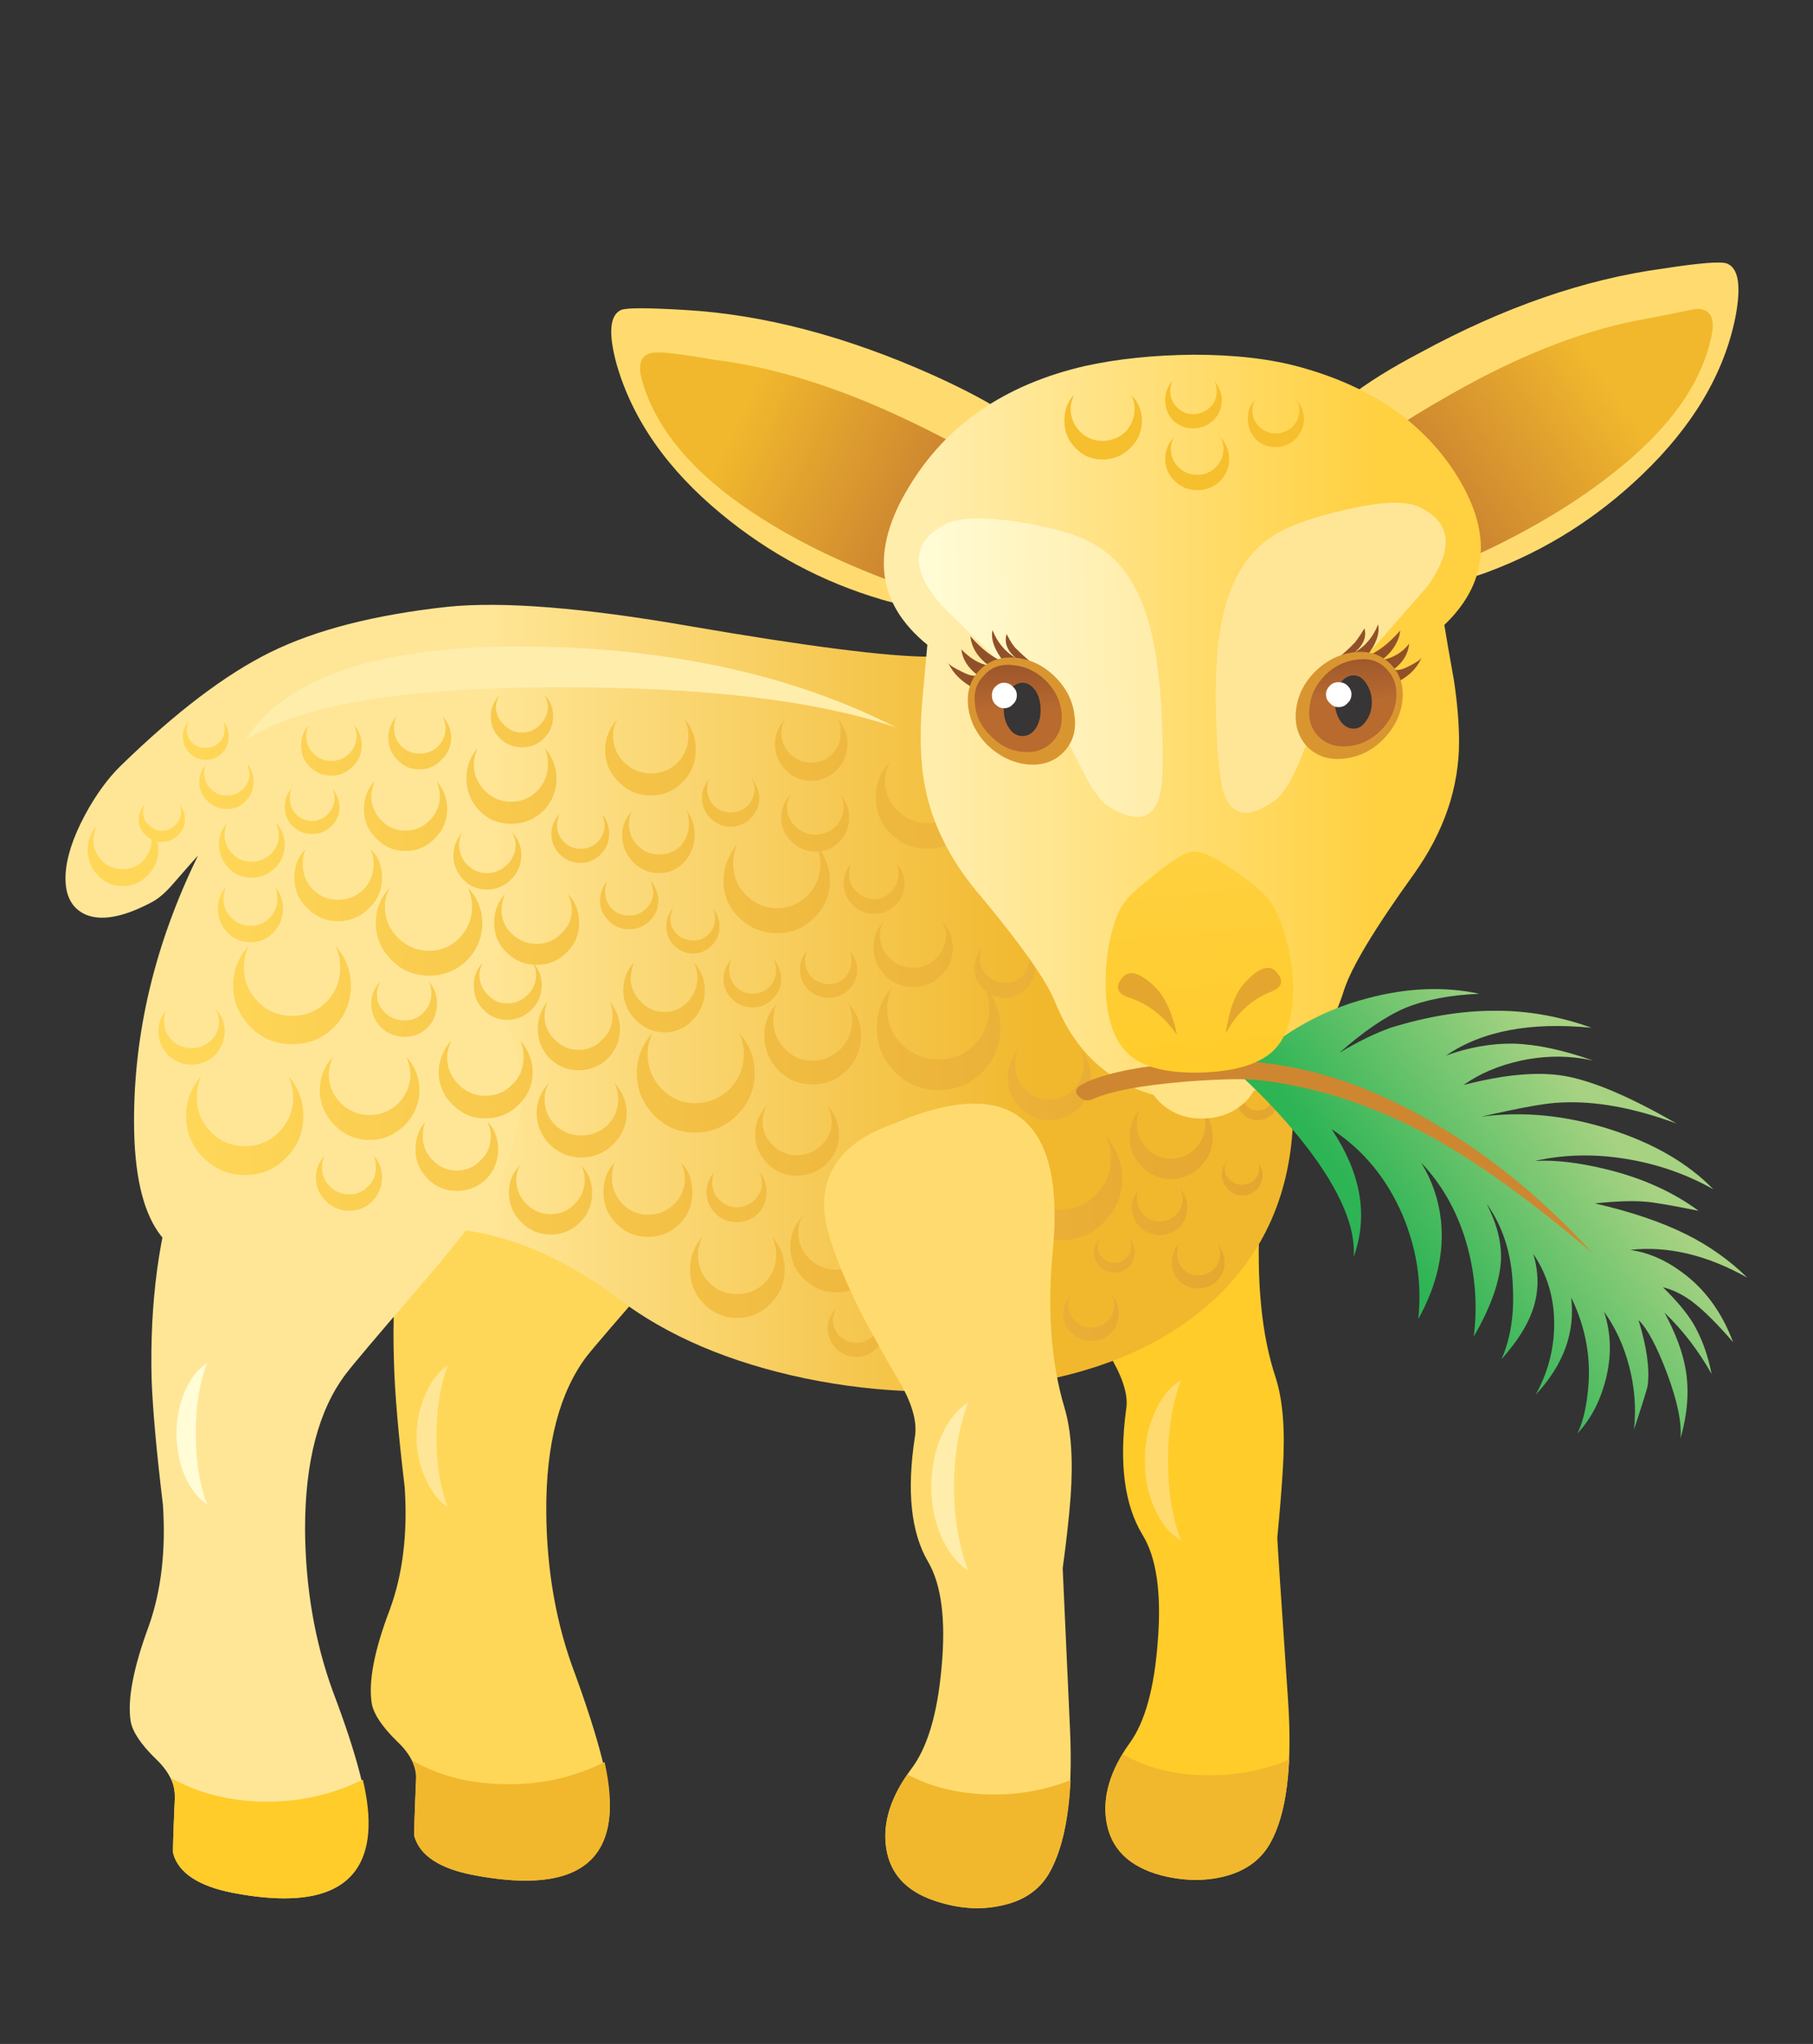 <svg xmlns="http://www.w3.org/2000/svg" xmlns:xlink="http://www.w3.org/1999/xlink" preserveAspectRatio="none" width="284" height="320"><rect width="100%" height="100%" fill="#333333" stroke="none"/><defs><linearGradient id="a" gradientUnits="userSpaceOnUse" x1="328.475" y1="577.85" x2="279.325" y2="577.85" spreadMethod="pad"><stop offset="0%" stop-color="#F1B82D"/><stop offset="100%" stop-color="#FFE697"/></linearGradient><linearGradient id="b" gradientUnits="userSpaceOnUse" x1="358.475" y1="560.85" x2="237.725" y2="560.85" spreadMethod="pad"><stop offset="0%" stop-color="#E5A62F"/><stop offset="100%" stop-color="#FFD758"/></linearGradient><linearGradient id="c" gradientUnits="userSpaceOnUse" x1="347.45" y1="581.4" x2="254.25" y2="581.4" spreadMethod="pad"><stop offset="0%" stop-color="#E5A62F"/><stop offset="100%" stop-color="#FFD758"/></linearGradient><linearGradient id="d" gradientUnits="userSpaceOnUse" x1="347.45" y1="594.65" x2="254.25" y2="594.65" spreadMethod="pad"><stop offset="0%" stop-color="#E5A62F"/><stop offset="100%" stop-color="#FFD758"/></linearGradient><linearGradient id="e" gradientUnits="userSpaceOnUse" x1="347.45" y1="600.45" x2="254.25" y2="600.45" spreadMethod="pad"><stop offset="0%" stop-color="#E5A62F"/><stop offset="100%" stop-color="#FFD758"/></linearGradient><linearGradient id="f" gradientUnits="userSpaceOnUse" x1="347.45" y1="607.4" x2="254.25" y2="607.4" spreadMethod="pad"><stop offset="0%" stop-color="#E5A62F"/><stop offset="100%" stop-color="#FFD758"/></linearGradient><linearGradient id="g" gradientUnits="userSpaceOnUse" x1="348.475" y1="589.1" x2="254.125" y2="589.1" spreadMethod="pad"><stop offset="0%" stop-color="#E5A62F"/><stop offset="100%" stop-color="#FFD758"/></linearGradient><linearGradient id="h" gradientUnits="userSpaceOnUse" x1="347.45" y1="577.6" x2="254.25" y2="577.6" spreadMethod="pad"><stop offset="0%" stop-color="#E5A62F"/><stop offset="100%" stop-color="#FFD758"/></linearGradient><linearGradient id="i" gradientUnits="userSpaceOnUse" x1="347.45" y1="586.7" x2="254.25" y2="586.7" spreadMethod="pad"><stop offset="0%" stop-color="#E5A62F"/><stop offset="100%" stop-color="#FFD758"/></linearGradient><linearGradient id="j" gradientUnits="userSpaceOnUse" x1="347.45" y1="578.85" x2="254.25" y2="578.85" spreadMethod="pad"><stop offset="0%" stop-color="#E5A62F"/><stop offset="100%" stop-color="#FFD758"/></linearGradient><linearGradient id="k" gradientUnits="userSpaceOnUse" x1="347.45" y1="570.5" x2="254.25" y2="570.5" spreadMethod="pad"><stop offset="0%" stop-color="#E5A62F"/><stop offset="100%" stop-color="#FFD758"/></linearGradient><linearGradient id="l" gradientUnits="userSpaceOnUse" x1="348.488" y1="581.3" x2="253.412" y2="581.3" spreadMethod="pad"><stop offset="0%" stop-color="#E5A62F"/><stop offset="100%" stop-color="#FFD758"/></linearGradient><linearGradient id="m" gradientUnits="userSpaceOnUse" x1="347.45" y1="594.2" x2="254.25" y2="594.2" spreadMethod="pad"><stop offset="0%" stop-color="#E5A62F"/><stop offset="100%" stop-color="#FFD758"/></linearGradient><linearGradient id="n" gradientUnits="userSpaceOnUse" x1="347.45" y1="591.8" x2="254.25" y2="591.8" spreadMethod="pad"><stop offset="0%" stop-color="#E5A62F"/><stop offset="100%" stop-color="#FFD758"/></linearGradient><linearGradient id="o" gradientUnits="userSpaceOnUse" x1="347.45" y1="585.05" x2="254.25" y2="585.05" spreadMethod="pad"><stop offset="0%" stop-color="#E5A62F"/><stop offset="100%" stop-color="#FFD758"/></linearGradient><linearGradient id="p" gradientUnits="userSpaceOnUse" x1="347.45" y1="572" x2="254.25" y2="572" spreadMethod="pad"><stop offset="0%" stop-color="#E5A62F"/><stop offset="100%" stop-color="#FFD758"/></linearGradient><linearGradient id="q" gradientUnits="userSpaceOnUse" x1="347.45" y1="567.9" x2="254.25" y2="567.9" spreadMethod="pad"><stop offset="0%" stop-color="#E5A62F"/><stop offset="100%" stop-color="#FFD758"/></linearGradient><linearGradient id="r" gradientUnits="userSpaceOnUse" x1="347.45" y1="564.8" x2="254.25" y2="564.8" spreadMethod="pad"><stop offset="0%" stop-color="#E5A62F"/><stop offset="100%" stop-color="#FFD758"/></linearGradient><linearGradient id="s" gradientUnits="userSpaceOnUse" x1="347.45" y1="561.35" x2="254.25" y2="561.35" spreadMethod="pad"><stop offset="0%" stop-color="#E5A62F"/><stop offset="100%" stop-color="#FFD758"/></linearGradient><linearGradient id="t" gradientUnits="userSpaceOnUse" x1="348.488" y1="559.2" x2="254.613" y2="559.2" spreadMethod="pad"><stop offset="0%" stop-color="#E5A62F"/><stop offset="100%" stop-color="#FFD758"/></linearGradient><linearGradient id="u" gradientUnits="userSpaceOnUse" x1="347.488" y1="565.35" x2="254.213" y2="565.35" spreadMethod="pad"><stop offset="0%" stop-color="#E5A62F"/><stop offset="100%" stop-color="#FFD758"/></linearGradient><linearGradient id="v" gradientUnits="userSpaceOnUse" x1="348.462" y1="562.4" x2="254.337" y2="562.4" spreadMethod="pad"><stop offset="0%" stop-color="#E5A62F"/><stop offset="100%" stop-color="#FFD758"/></linearGradient><linearGradient id="w" gradientUnits="userSpaceOnUse" x1="348.5" y1="555.15" x2="253.6" y2="555.15" spreadMethod="pad"><stop offset="0%" stop-color="#E5A62F"/><stop offset="100%" stop-color="#FFD758"/></linearGradient><linearGradient id="x" gradientUnits="userSpaceOnUse" x1="347.45" y1="556.05" x2="254.25" y2="556.05" spreadMethod="pad"><stop offset="0%" stop-color="#E5A62F"/><stop offset="100%" stop-color="#FFD758"/></linearGradient><linearGradient id="y" gradientUnits="userSpaceOnUse" x1="347.45" y1="561.8" x2="254.25" y2="561.8" spreadMethod="pad"><stop offset="0%" stop-color="#E5A62F"/><stop offset="100%" stop-color="#FFD758"/></linearGradient><linearGradient id="z" gradientUnits="userSpaceOnUse" x1="347.45" y1="565.75" x2="254.25" y2="565.75" spreadMethod="pad"><stop offset="0%" stop-color="#E5A62F"/><stop offset="100%" stop-color="#FFD758"/></linearGradient><linearGradient id="A" gradientUnits="userSpaceOnUse" x1="347.45" y1="577.3" x2="254.25" y2="577.3" spreadMethod="pad"><stop offset="0%" stop-color="#E5A62F"/><stop offset="100%" stop-color="#FFD758"/></linearGradient><linearGradient id="B" gradientUnits="userSpaceOnUse" x1="347.45" y1="571.85" x2="254.25" y2="571.85" spreadMethod="pad"><stop offset="0%" stop-color="#E5A62F"/><stop offset="100%" stop-color="#FFD758"/></linearGradient><linearGradient id="C" gradientUnits="userSpaceOnUse" x1="347.45" y1="581.2" x2="254.25" y2="581.2" spreadMethod="pad"><stop offset="0%" stop-color="#E5A62F"/><stop offset="100%" stop-color="#FFD758"/></linearGradient><linearGradient id="D" gradientUnits="userSpaceOnUse" x1="347.45" y1="595.65" x2="254.25" y2="595.65" spreadMethod="pad"><stop offset="0%" stop-color="#E5A62F"/><stop offset="100%" stop-color="#FFD758"/></linearGradient><linearGradient id="E" gradientUnits="userSpaceOnUse" x1="347.45" y1="588.65" x2="254.25" y2="588.65" spreadMethod="pad"><stop offset="0%" stop-color="#E5A62F"/><stop offset="100%" stop-color="#FFD758"/></linearGradient><linearGradient id="F" gradientUnits="userSpaceOnUse" x1="347.45" y1="585.35" x2="254.25" y2="585.35" spreadMethod="pad"><stop offset="0%" stop-color="#E5A62F"/><stop offset="100%" stop-color="#FFD758"/></linearGradient><linearGradient id="G" gradientUnits="userSpaceOnUse" x1="347.45" y1="577.8" x2="254.25" y2="577.8" spreadMethod="pad"><stop offset="0%" stop-color="#E5A62F"/><stop offset="100%" stop-color="#FFD758"/></linearGradient><linearGradient id="H" gradientUnits="userSpaceOnUse" x1="347.45" y1="569.7" x2="254.25" y2="569.7" spreadMethod="pad"><stop offset="0%" stop-color="#E5A62F"/><stop offset="100%" stop-color="#FFD758"/></linearGradient><linearGradient id="I" gradientUnits="userSpaceOnUse" x1="347.45" y1="563.8" x2="254.25" y2="563.8" spreadMethod="pad"><stop offset="0%" stop-color="#E5A62F"/><stop offset="100%" stop-color="#FFD758"/></linearGradient><linearGradient id="J" gradientUnits="userSpaceOnUse" x1="347.45" y1="559.15" x2="254.25" y2="559.15" spreadMethod="pad"><stop offset="0%" stop-color="#E5A62F"/><stop offset="100%" stop-color="#FFD758"/></linearGradient><linearGradient id="K" gradientUnits="userSpaceOnUse" x1="347.45" y1="564.1" x2="254.25" y2="564.1" spreadMethod="pad"><stop offset="0%" stop-color="#E5A62F"/><stop offset="100%" stop-color="#FFD758"/></linearGradient><linearGradient id="L" gradientUnits="userSpaceOnUse" x1="347.45" y1="571.95" x2="254.25" y2="571.95" spreadMethod="pad"><stop offset="0%" stop-color="#E5A62F"/><stop offset="100%" stop-color="#FFD758"/></linearGradient><linearGradient id="M" gradientUnits="userSpaceOnUse" x1="347.45" y1="602.55" x2="254.25" y2="602.55" spreadMethod="pad"><stop offset="0%" stop-color="#E5A62F"/><stop offset="100%" stop-color="#FFD758"/></linearGradient><linearGradient id="N" gradientUnits="userSpaceOnUse" x1="347.45" y1="595.4" x2="254.25" y2="595.4" spreadMethod="pad"><stop offset="0%" stop-color="#E5A62F"/><stop offset="100%" stop-color="#FFD758"/></linearGradient><linearGradient id="O" gradientUnits="userSpaceOnUse" x1="347.45" y1="590.45" x2="254.25" y2="590.45" spreadMethod="pad"><stop offset="0%" stop-color="#E5A62F"/><stop offset="100%" stop-color="#FFD758"/></linearGradient><linearGradient id="P" gradientUnits="userSpaceOnUse" x1="347.45" y1="576.6" x2="254.25" y2="576.6" spreadMethod="pad"><stop offset="0%" stop-color="#E5A62F"/><stop offset="100%" stop-color="#FFD758"/></linearGradient><linearGradient id="Q" gradientUnits="userSpaceOnUse" x1="347.45" y1="568.25" x2="254.25" y2="568.25" spreadMethod="pad"><stop offset="0%" stop-color="#E5A62F"/><stop offset="100%" stop-color="#FFD758"/></linearGradient><linearGradient id="R" gradientUnits="userSpaceOnUse" x1="347.45" y1="560.6" x2="254.25" y2="560.6" spreadMethod="pad"><stop offset="0%" stop-color="#E5A62F"/><stop offset="100%" stop-color="#FFD758"/></linearGradient><linearGradient id="S" gradientUnits="userSpaceOnUse" x1="347.45" y1="556.6" x2="254.25" y2="556.6" spreadMethod="pad"><stop offset="0%" stop-color="#E5A62F"/><stop offset="100%" stop-color="#FFD758"/></linearGradient><linearGradient id="T" gradientUnits="userSpaceOnUse" x1="347.45" y1="555.35" x2="254.25" y2="555.35" spreadMethod="pad"><stop offset="0%" stop-color="#E5A62F"/><stop offset="100%" stop-color="#FFD758"/></linearGradient><linearGradient id="U" gradientUnits="userSpaceOnUse" x1="347.45" y1="553.45" x2="254.25" y2="553.45" spreadMethod="pad"><stop offset="0%" stop-color="#E5A62F"/><stop offset="100%" stop-color="#FFD758"/></linearGradient><linearGradient id="V" gradientUnits="userSpaceOnUse" x1="347.45" y1="581.9" x2="254.25" y2="581.9" spreadMethod="pad"><stop offset="0%" stop-color="#E5A62F"/><stop offset="100%" stop-color="#FFD758"/></linearGradient><linearGradient id="W" gradientUnits="userSpaceOnUse" x1="347.463" y1="575.75" x2="254.238" y2="575.75" spreadMethod="pad"><stop offset="0%" stop-color="#E5A62F"/><stop offset="100%" stop-color="#FFD758"/></linearGradient><linearGradient id="X" gradientUnits="userSpaceOnUse" x1="347.45" y1="574" x2="254.25" y2="574" spreadMethod="pad"><stop offset="0%" stop-color="#E5A62F"/><stop offset="100%" stop-color="#FFD758"/></linearGradient><linearGradient id="Y" gradientUnits="userSpaceOnUse" x1="347.45" y1="585.55" x2="254.25" y2="585.55" spreadMethod="pad"><stop offset="0%" stop-color="#E5A62F"/><stop offset="100%" stop-color="#FFD758"/></linearGradient><linearGradient id="Z" gradientUnits="userSpaceOnUse" x1="347.45" y1="575.6" x2="254.25" y2="575.6" spreadMethod="pad"><stop offset="0%" stop-color="#E5A62F"/><stop offset="100%" stop-color="#FFD758"/></linearGradient><linearGradient id="aa" gradientUnits="userSpaceOnUse" x1="347.45" y1="568.2" x2="254.25" y2="568.2" spreadMethod="pad"><stop offset="0%" stop-color="#E5A62F"/><stop offset="100%" stop-color="#FFD758"/></linearGradient><linearGradient id="ab" gradientUnits="userSpaceOnUse" x1="347.45" y1="562.45" x2="254.25" y2="562.45" spreadMethod="pad"><stop offset="0%" stop-color="#E5A62F"/><stop offset="100%" stop-color="#FFD758"/></linearGradient><linearGradient id="ac" gradientUnits="userSpaceOnUse" x1="347.45" y1="556" x2="254.25" y2="556" spreadMethod="pad"><stop offset="0%" stop-color="#E5A62F"/><stop offset="100%" stop-color="#FFD758"/></linearGradient><linearGradient id="ad" gradientUnits="userSpaceOnUse" x1="347.45" y1="590.75" x2="254.25" y2="590.75" spreadMethod="pad"><stop offset="0%" stop-color="#E5A62F"/><stop offset="100%" stop-color="#FFD758"/></linearGradient><linearGradient id="ae" gradientUnits="userSpaceOnUse" x1="347.45" y1="596.75" x2="254.25" y2="596.75" spreadMethod="pad"><stop offset="0%" stop-color="#E5A62F"/><stop offset="100%" stop-color="#FFD758"/></linearGradient><linearGradient id="af" gradientUnits="userSpaceOnUse" x1="347.45" y1="600.6" x2="254.25" y2="600.6" spreadMethod="pad"><stop offset="0%" stop-color="#E5A62F"/><stop offset="100%" stop-color="#FFD758"/></linearGradient><linearGradient id="ag" gradientUnits="userSpaceOnUse" x1="347.45" y1="606.1" x2="254.25" y2="606.1" spreadMethod="pad"><stop offset="0%" stop-color="#E5A62F"/><stop offset="100%" stop-color="#FFD758"/></linearGradient><linearGradient id="ah" gradientUnits="userSpaceOnUse" x1="348.475" y1="593.75" x2="254.525" y2="593.75" spreadMethod="pad"><stop offset="0%" stop-color="#E5A62F"/><stop offset="100%" stop-color="#FFD758"/></linearGradient><linearGradient id="ai" gradientUnits="userSpaceOnUse" x1="347.45" y1="601.55" x2="254.25" y2="601.55" spreadMethod="pad"><stop offset="0%" stop-color="#E5A62F"/><stop offset="100%" stop-color="#FFD758"/></linearGradient><linearGradient id="aj" gradientUnits="userSpaceOnUse" x1="348.488" y1="587.15" x2="253.713" y2="587.15" spreadMethod="pad"><stop offset="0%" stop-color="#E5A62F"/><stop offset="100%" stop-color="#FFD758"/></linearGradient><linearGradient id="ak" gradientUnits="userSpaceOnUse" x1="301.65" y1="527.337" x2="317.35" y2="534.663" spreadMethod="pad"><stop offset="0%" stop-color="#F1B82D"/><stop offset="100%" stop-color="#CE8730"/></linearGradient><linearGradient id="al" gradientUnits="userSpaceOnUse" x1="378.6" y1="523.313" x2="364.8" y2="532.987" spreadMethod="pad"><stop offset="0%" stop-color="#F1B82D"/><stop offset="100%" stop-color="#CE8730"/></linearGradient><linearGradient id="am" gradientUnits="userSpaceOnUse" x1="319.475" y1="554" x2="358.425" y2="554" spreadMethod="pad"><stop offset="0%" stop-color="#FFEDAC"/><stop offset="100%" stop-color="#FFD040"/></linearGradient><linearGradient id="an" gradientUnits="userSpaceOnUse" x1="379.313" y1="590.537" x2="362.087" y2="603.063" spreadMethod="pad"><stop offset="0%" stop-color="#A6D282"/><stop offset="100%" stop-color="#2DB455"/></linearGradient><linearGradient id="ao" gradientUnits="userSpaceOnUse" x1="341.6" y1="564.688" x2="343.3" y2="584.112" spreadMethod="pad"><stop offset="0%" stop-color="#FFD040"/><stop offset="100%" stop-color="#FFCC2A"/></linearGradient><linearGradient id="ap" gradientUnits="userSpaceOnUse" x1="337.587" y1="548.575" x2="318.212" y2="548.925" spreadMethod="pad"><stop offset="0%" stop-color="#FFEDAC"/><stop offset="100%" stop-color="#FFFCD6"/></linearGradient><linearGradient id="aq" gradientUnits="userSpaceOnUse" x1="326.638" y1="552.512" x2="326.563" y2="548.288" spreadMethod="pad"><stop offset="0%" stop-color="#B86A2F"/><stop offset="100%" stop-color="#9B552B"/></linearGradient><linearGradient id="ar" gradientUnits="userSpaceOnUse" x1="356.188" y1="551.512" x2="356.112" y2="547.288" spreadMethod="pad"><stop offset="0%" stop-color="#B86A2F"/><stop offset="100%" stop-color="#9B552B"/></linearGradient><path fill="#FFF" fill-opacity="0" d="M284 0H0v320h284V0z" id="as"/><path fill="#FFD758" d="M304.05 583.95q-.25-5.1-3.5-8.3-3.3-3.25-8-2.8-5.2.45-10.25 5.45-11.45 11.3-10.75 31.65.1 4.05.95 11.1.4 6.1-1.3 10.75-2.1 5.5-1.6 8.4.3 1.4 2.25 3.3 1.75 1.65 1.65 3.4-.2 4.65-.15 4.95.75 2.6 5.35 3.45 11.55 2.15 11.9-5.7.15-3.25-3.05-12.05-2.5-6.55-2.55-14.35-.05-8.95 3.6-13.75.75-.95 6-7 4.55-5.2 6.1-7.6 3.6-5.4 3.35-10.9z" id="at"/><path fill="#F1B82D" d="M281.35 647.25q-4.65-.05-8.2-2.1.45.8.35 1.75-.2 4.65-.15 4.95.75 2.6 5.35 3.45 14.3 2.7 11.45-10-4.1 2.05-8.8 1.95z" id="au"/><path fill="#FFCC2A" d="M346 586.9q-3.4-4.25-12.3-.2-6.3 2.35-5.9 7.6.2 3.15 3.6 9.4 1.4 2.65 3.6 6.15 1.5 2.65 1.2 4.35-.95 7.1 1.45 11.05 1.85 3 1.35 9.35-.45 6.25-2.5 9.05-2.55 3.55-2.05 6.85.55 3.65 4.85 4.8 2.95.75 5.55.1 2.8-.7 4.05-2.9 2.2-3.85 1.6-12.65-.95-13.9-.95-14.35.35-3.6.5-6.25.3-4.95-.65-7.9-1.85-5.55-1.4-14.15.5-7.25-2-10.3z" id="av"/><path fill="#F1B82D" d="M342.9 646.45q-4-.1-7-1.85-2.05 3.4-1.35 6.35.8 3.3 4.75 4.35 2.95.75 5.55.1 2.8-.7 4.05-2.9 1.45-2.5 1.7-7.4-3.7 1.5-7.7 1.35z" id="aw"/><path fill="url(#a)" d="M260.65 547.35q-5.9 2.9-13.2 10-1.75 1.7-3.2 4.4-1.6 3-1.7 5.3-.1 2.6 1.75 3.45 2.1.9 5.8-1.05.9-.45 1.9-1.6 2-2.3 2.25-2.55-5.7 11.65-5.65 23.6.05 13.15 8.4 12.15.65-.05 3.05.25 2.6.15 4.9-.85 5.05-2.2 9.5-2.3 8.45-.1 16.9 6.25 6.5 4.95 16.55 7.05 10 2.05 19.5.45 10.25-1.7 16.4-7.25 6.9-6.3 7.15-16.3.15-3.75-.55-9.6-.7-6.2-.7-7.5l.6-12.1q-.95 0-6.1-6.5-5.4-6.85-6.9-7.55-1.5-.55-8.85.95-8.2 1.7-9.6 1.7-5.5 0-21.2-2.7-14.1-2.45-21.4-1.7-9.6 1.05-15.6 4z" id="ax"/><path fill="#FFE697" d="M282.8 585.45q-.25-5.1-3.5-8.3-3.3-3.25-8.05-2.8-5.25.45-10.3 5.45-11.3 11.25-10.8 31.7.15 4.05 1 11.1.4 6.05-1.25 10.7-2.05 5.55-1.6 8.4.25 1.4 2.2 3.3 1.8 1.7 1.7 3.5-.2 4.6-.15 4.85.7 2.6 5.3 3.5 11.6 2.2 11.9-5.7.15-3.55-3.1-12.1-2.4-6.6-2.45-14.3 0-8.95 3.6-13.7.95-1.25 6-7.1 4.55-5.3 6.1-7.6 3.6-5.4 3.4-10.9z" id="ay"/><path fill="#FFCC2A" d="M268.8 646.85q-4.05 2-8.75 1.95-4.65-.1-8.2-2.1.35.7.35 1.8-.2 4.6-.15 4.85.7 2.6 5.3 3.5 8.1 1.55 10.75-1.9 2-2.65.7-8.1z" id="az"/><path fill="url(#b)" d="M322.05 557.05q.35.9.35 1.65 0 1.6-1.1 2.65-1.05 1.1-2.65 1.1-1.5 0-2.6-1.1-1.15-1.1-1.15-2.65 0-.9.45-1.65-1.25 1.25-1.25 3.1 0 1.9 1.3 3.2 1.35 1.35 3.25 1.35t3.2-1.35q1.35-1.3 1.35-3.2 0-1.8-1.15-3.1z" id="aA"/><path fill="url(#c)" d="M322.8 582q-1.3 1.3-3.15 1.3-1.85 0-3.2-1.3t-1.35-3.15q0-1.2.5-2-1.4 1.5-1.4 3.65 0 2.3 1.6 3.9t3.85 1.6q2.3 0 3.85-1.6 1.6-1.6 1.6-3.9 0-2.1-1.4-3.65.4.9.4 2 0 1.85-1.3 3.15z" id="aB"/><path fill="url(#d)" d="M334.4 590q.45 1 .45 2.05 0 1.85-1.3 3.15-1.3 1.35-3.15 1.35-1.9 0-3.25-1.35-1.3-1.3-1.3-3.15 0-1.1.5-2.05-1.45 1.6-1.45 3.75 0 2.3 1.6 3.9t3.9 1.6q2.25 0 3.85-1.6t1.6-3.9q0-1.95-1.45-3.75z" id="aC"/><path fill="url(#e)" d="M313 600.9q-1 .95-2.35.95-1.4 0-2.4-.95-1-1-1-2.4 0-.75.4-1.4-1.1 1.2-1.1 2.7 0 1.7 1.2 2.85 1.2 1.2 2.9 1.2 1.65 0 2.85-1.2 1.2-1.2 1.2-2.85 0-1.5-1.1-2.7.35.7.35 1.4 0 1.4-.95 2.4z" id="aD"/><path fill="url(#f)" d="M314.25 605.3q.2.35.2.9 0 .85-.6 1.5-.6.6-1.45.6t-1.5-.6q-.6-.65-.6-1.5.15-.65.2-.9-.65.95-.65 1.7 0 1.05.75 1.8t1.8.75q1 0 1.75-.75t.75-1.8q0-1-.65-1.7z" id="aE"/><path fill="url(#g)" d="M262.2 584.75q.45.9.45 1.9 0 1.75-1.25 3.05-1.25 1.25-3 1.25-1.8 0-3-1.25-1.25-1.25-1.25-3.05 0-1.1.4-1.9-1.35 1.5-1.35 3.55 0 2.15 1.5 3.65 1.55 1.55 3.7 1.55 2.15 0 3.65-1.55 1.5-1.5 1.5-3.65 0-2.05-1.35-3.55z" id="aF"/><path fill="url(#h)" d="M258.9 580.45q1.5 1.5 3.65 1.5 2.2 0 3.7-1.5t1.5-3.7q0-2-1.4-3.5.45.85.45 1.95 0 1.75-1.2 3-1.25 1.25-3.05 1.25-1.75 0-3-1.25t-1.25-3q0-1.1.45-1.95-1.4 1.5-1.4 3.5 0 2.15 1.55 3.7z" id="aG"/><path fill="url(#i)" d="M272.65 583.05q.35.9.35 1.55 0 1.45-1.05 2.55-1.1 1.05-2.55 1.05-1.45 0-2.55-1.05-1.05-1.1-1.05-2.55 0-.65.35-1.55-1.15 1.3-1.15 2.95 0 1.75 1.3 3.1 1.3 1.3 3.1 1.3 1.75 0 3.1-1.3 1.3-1.35 1.3-3.1 0-1.65-1.15-2.95z" id="aH"/><path fill="url(#j)" d="M274.6 576.4q.25.4.25 1.1 0 1-.7 1.65-.65.7-1.65.7-1.05 0-1.75-.7-.7-.65-.7-1.65 0-.5.3-1.1-.8.8-.8 1.95 0 1.25.85 2.1.85.85 2.1.85 1.2 0 2.05-.85.8-.85.8-2.1 0-1.2-.75-1.95z" id="aI"/><path fill="url(#k)" d="M261.05 568.05q.2.4.2 1.1 0 1-.7 1.65-.65.7-1.65.7-1 0-1.7-.7t-.7-1.65q0-.5.2-1.1-.7.9-.7 1.95 0 1.2.85 2.1.85.85 2.05.85 1.15 0 2-.85.85-.9.85-2.1 0-1.15-.7-1.95z" id="aJ"/><path fill="url(#l)" d="M255.8 578.85q.3.6.3 1.1 0 1-.7 1.65-.75.7-1.75.7t-1.7-.7q-.7-.7-.7-1.65 0-.75.3-1.1-.8.8-.8 1.95 0 1.2.85 2.1.85.85 2.05.85 1.25 0 2.1-.85.85-.9.85-2.1 0-1.15-.8-1.95z" id="aK"/><path fill="url(#m)" d="M269.75 591.75q.2.4.2 1.1 0 1-.7 1.65-.65.7-1.65.7-1 0-1.7-.7t-.7-1.65q0-.6.25-1.1-.8.9-.8 1.95 0 1.2.9 2.1.85.85 2.05.85 1.2 0 2.05-.85.85-.9.85-2.1 0-1.1-.75-1.95z" id="aL"/><path fill="url(#n)" d="M273.45 591.25q0 1.5 1.1 2.6 1.05 1.05 2.55 1.05 1.5 0 2.6-1.05 1.05-1.1 1.05-2.6 0-1.6-1-2.5.35.55.35 1.35 0 1.25-.9 2.1-.85.9-2.1.9t-2.1-.9q-.9-.85-.9-2.1 0-.85.25-1.35-.9 1-.9 2.5z" id="aM"/><path fill="url(#o)" d="M283 583.1q0 1.45-1 2.4-.95 1-2.4 1-1.35 0-2.35-1t-1-2.4q0-.6.35-1.5-1.1 1.35-1.1 2.8 0 1.7 1.25 2.9 1.2 1.2 2.85 1.2 1.75 0 2.95-1.2 1.25-1.2 1.25-2.9 0-1.45-1.1-2.8.3.6.3 1.5z" id="aN"/><path fill="url(#p)" d="M278.45 569.8q0 1.6-1.1 2.75t-2.7 1.15q-1.6 0-2.75-1.15t-1.15-2.75q0-.9.45-1.65-1.25 1.25-1.25 3.1 0 1.9 1.4 3.3 1.35 1.35 3.3 1.35 1.95 0 3.35-1.35 1.35-1.4 1.35-3.3 0-1.75-1.25-3.1.35.9.35 1.65z" id="aO"/><path fill="url(#q)" d="M269.45 564.7q.3.5.3 1.35 0 1.35-.9 2.25-.9.9-2.25.9-1.3 0-2.2-.9-.9-.9-.9-2.25 0-.85.3-1.35-1.05.95-1.05 2.55 0 1.6 1.15 2.7 1.15 1.15 2.7 1.15 1.6 0 2.75-1.15 1.15-1.1 1.15-2.7t-1.05-2.55z" id="aP"/><path fill="url(#r)" d="M256.1 564.3q0 1.25.85 2.1.8.85 2 .85 1.25 0 2.1-.85.85-.85.85-2.1 0-1.05-.8-1.95.3.8.3 1.1 0 1-.7 1.7-.75.7-1.75.7-.95 0-1.65-.7t-.7-1.7q0-.6.25-1.1-.75.85-.75 1.95z" id="aQ"/><path fill="url(#s)" d="M266.1 559.35q.2.4.2.85 0 .8-.6 1.45-.6.6-1.4.6-.8 0-1.4-.6-.55-.6-.55-1.45 0-.45.2-.85-.65.65-.65 1.65 0 1 .7 1.7.75.7 1.7.7 1 0 1.75-.7.7-.7.7-1.7 0-.8-.65-1.65z" id="aR"/><path fill="url(#t)" d="M258.6 557.2q.2.8.2.85 0 .8-.6 1.4-.6.55-1.4.55-.85 0-1.4-.55-.6-.6-.6-1.4 0-.6.2-.85-.65.75-.65 1.55 0 1.05.75 1.75.7.7 1.7.7t1.65-.7q.7-.7.7-1.75 0-.9-.55-1.55z" id="aS"/><path fill="url(#u)" d="M245.4 567.05q.9.95 2.2.95 1.3 0 2.2-.95.95-.95.95-2.25 0-1.1-.85-2.05.25.45.25 1.15 0 1.05-.75 1.85-.75.75-1.8.75-1.1 0-1.85-.75-.75-.8-.75-1.85 0-.25.25-1.15-.75.85-.75 2.05 0 1.3.9 2.25z" id="aT"/><path fill="url(#v)" d="M252.55 560.7q.2.35.2.75 0 .65-.5 1.15-.5.5-1.2.5-.65 0-1.15-.5-.5-.45-.5-1.15 0-.4.2-.75-.6.7-.6 1.4 0 .8.6 1.4.65.6 1.45.6.85 0 1.45-.6t.6-1.4q0-.75-.55-1.4z" id="aU"/><path fill="url(#w)" d="M254.9 555.8q-.7 0-1.15-.45-.5-.5-.5-1.2 0-.1.15-.7-.5.6-.5 1.35 0 .8.6 1.45.6.6 1.4.6.9 0 1.5-.6.55-.6.55-1.45t-.5-1.35q.15.2.15.7 0 .7-.5 1.2-.5.45-1.2.45z" id="aV"/><path fill="url(#x)" d="M268.05 553.8q.2.6.2.95 0 .9-.65 1.55t-1.6.65q-.9 0-1.55-.65t-.65-1.55q0-.55.25-.95-.7.65-.7 1.8 0 1.1.75 1.85.8.8 1.9.8 1.1 0 1.9-.8.8-.75.8-1.85 0-1.05-.65-1.8z" id="aW"/><path fill="url(#y)" d="M272.55 563.1q-1.25 0-2.1-.9-.9-.9-.9-2.15 0-.45.3-1.35-.95 1.05-.95 2.5 0 1.55 1.1 2.6 1.05 1.1 2.55 1.1 1.55 0 2.6-1.1 1.1-1.05 1.1-2.6 0-1.4-.95-2.5.3.7.3 1.35 0 1.25-.9 2.15-.9.9-2.15.9z" id="aX"/><path fill="url(#z)" d="M276.8 565.25q0 1.25.85 2.15.85.9 2.1.9t2.15-.9q.9-.9.9-2.15 0-1.1-.8-2 .3.7.3 1.05 0 1.05-.75 1.8t-1.8.75q-1 0-1.75-.75-.7-.75-.7-1.8 0-.5.3-1.05-.8.9-.8 2z" id="aY"/><path fill="url(#A)" d="M283.35 577.6q-.75.75-1.8.75-1 0-1.7-.75-.75-.75-.75-1.75 0-.55.3-1.1-.8.8-.8 2 0 1.3.85 2.15.85.9 2.1.9t2.15-.9q.9-.9.9-2.15 0-1.2-.8-2 .3.55.3 1.1 0 1-.75 1.75z" id="aZ"/><path fill="url(#B)" d="M281.95 572.2q-.9-.85-.9-2.1 0-.7.3-1.4-.95 1.05-.95 2.55 0 1.55 1.1 2.6 1.1 1.1 2.65 1.1 1.55 0 2.65-1.1 1.1-1.05 1.1-2.6t-1-2.55q.35.6.35 1.4 0 1.25-.95 2.1-.9.9-2.15.9t-2.2-.9z" id="ba"/><path fill="url(#C)" d="M290.55 578.15q.3.5.3 1.3 0 1.25-.9 2.1-.85.9-2.1.9-1.2 0-2.1-.9-.9-.85-.9-2.1 0-.7.3-1.3-.9 1.05-.9 2.45 0 1.5 1.05 2.6 1.1 1.05 2.55 1.05 1.5 0 2.6-1.05 1.05-1.1 1.05-2.6 0-1.4-.95-2.45z" id="bb"/><path fill="url(#D)" d="M282.35 593.9q0-.7.35-1.3-1 1-1 2.45 0 1.55 1.1 2.6 1.05 1.1 2.6 1.1 1.5 0 2.6-1.1 1.05-1.05 1.05-2.6 0-1.45-1-2.45.35.6.35 1.3 0 1.25-.9 2.15-.85.9-2.1.9t-2.15-.9q-.9-.9-.9-2.15z" id="bc"/><path fill="url(#E)" d="M291 585.35q.35.7.35 1.45 0 1.35-.95 2.3-.95.9-2.3.9-1.35 0-2.3-.9-.95-.95-.95-2.3 0-.8.4-1.45-1.1 1.2-1.1 2.65 0 1.6 1.15 2.8 1.2 1.15 2.8 1.15 1.6 0 2.8-1.15 1.2-1.2 1.2-2.8 0-1.45-1.1-2.65z" id="bd"/><path fill="url(#D)" d="M296.9 592.4q.35.8.35 1.35 0 1.35-.95 2.3-1 .95-2.3.95-1.35 0-2.25-.95-.95-.95-.95-2.3 0-.8.25-1.35-1 1-1 2.6 0 1.65 1.15 2.8t2.8 1.15q1.65 0 2.8-1.15 1.1-1.15 1.1-2.8 0-1.6-1-2.6z" id="be"/><path fill="url(#F)" d="M302.45 582.8q0 1.8-1.25 3.1-1.3 1.25-3.1 1.25-1.65 0-2.9-1.25-1.25-1.3-1.25-3.1 0-1 .45-1.85-1.4 1.5-1.4 3.55 0 2.15 1.5 3.7 1.5 1.55 3.6 1.55 2.2 0 3.75-1.55 1.55-1.55 1.55-3.7 0-2.05-1.4-3.55.45.85.45 1.85z" id="bf"/><path fill="url(#G)" d="M298.05 574.75q.3.7.3 1.3 0 1.25-.85 2.15-.85.9-2.05.9-1.25 0-2.1-.9-.9-.9-.9-2.15 0-.15.25-1.3-.9 1.05-.9 2.45 0 1.5 1.1 2.6 1.05 1.1 2.55 1.1 1.45 0 2.5-1.1t1.05-2.6q0-1.4-.95-2.45z" id="bg"/><path fill="url(#H)" d="M294.25 567.55q.05.3.2.95 0 .85-.65 1.5-.65.6-1.5.6t-1.5-.6q-.6-.65-.6-1.5 0-.55.2-.95-.65.75-.65 1.75t.75 1.75q.75.75 1.8.75 1.1 0 1.85-.75t.75-1.75q0-.9-.65-1.75z" id="bh"/><path fill="url(#I)" d="M289.9 561.65q.25.5.25.95 0 .85-.6 1.5-.65.6-1.5.6t-1.5-.6q-.6-.65-.6-1.5 0-.35.2-.95-.7.8-.7 1.75 0 1.05.75 1.8t1.85.75q1 0 1.75-.75t.75-1.8q0-1.1-.65-1.75z" id="bi"/><path fill="url(#J)" d="M281.9 560.55q-1.35 0-2.3-.95-1-1-1-2.35 0-.65.35-1.45-1 1.15-1 2.7 0 1.65 1.15 2.85 1.15 1.15 2.8 1.15t2.85-1.15q1.15-1.2 1.15-2.85 0-1.5-1.05-2.7.3.55.3 1.45 0 1.35-.95 2.35-.95.95-2.3.95z" id="bj"/><path fill="url(#K)" d="M293.1 564.45q-.8-.8-.8-1.95 0-.65.3-1.15-.9.9-.9 2.15 0 1.35.95 2.35t2.3 1q1.35 0 2.25-1 .9-1 .9-2.35 0-1.3-.7-2.15.2.55.2 1.15 0 1.15-.75 1.95-.75.75-1.9.75-1.1 0-1.85-.75z" id="bk"/><path fill="url(#L)" d="M299.7 569.95q.2.35.2.9 0 .8-.55 1.4-.6.55-1.35.55-.85 0-1.45-.55-.6-.6-.6-1.4 0-.25.25-.9-.6.6-.6 1.65 0 .95.7 1.65t1.7.7q.9 0 1.6-.7.7-.7.7-1.65t-.6-1.65z" id="bl"/><path fill="url(#M)" d="M304.95 599q.35.65.35 1.55 0 1.45-1 2.45-1 1-2.45 1-1.45 0-2.45-1-1-1-1-2.45 0-.75.35-1.55-1.05 1.15-1.05 2.85 0 1.75 1.2 3 1.25 1.25 2.95 1.25 1.75 0 2.95-1.25 1.25-1.25 1.25-3t-1.1-2.85z" id="bm"/><path fill="url(#N)" d="M304.05 594.2q0 .85-.65 1.5-.7.65-1.6.65-.85 0-1.5-.65t-.65-1.5q0-.6.2-1-.7.8-.7 1.8 0 1.1.8 1.9.75.75 1.85.75 1.15 0 1.9-.75t.75-1.9q0-1.1-.65-1.8.25.5.25 1z" id="bn"/><path fill="url(#O)" d="M304.55 592.5q1.05 1.05 2.55 1.05 1.55 0 2.65-1.05 1.1-1.1 1.1-2.6 0-1.4-1-2.55.35.8.35 1.4 0 1.25-.9 2.1-.9.9-2.2.9-1.25 0-2.1-.9-.9-.85-.9-2.1 0-.6.35-1.4-1 1.15-1 2.55 0 1.5 1.1 2.6z" id="bo"/><path fill="url(#P)" d="M301.4 577.95q.75.75 1.85.75 1 0 1.75-.75t.75-1.75q0-.9-.65-1.75.2.6.2.95 0 .85-.6 1.5-.6.6-1.45.6t-1.5-.6q-.6-.65-.6-1.5 0-.55.2-.95-.7.8-.7 1.75 0 1 .75 1.75z" id="bp"/><path fill="url(#Q)" d="M308.85 564.3q.35.9.35 1.75 0 1.6-1.1 2.75-1.15 1.15-2.7 1.15-1.6 0-2.75-1.15t-1.15-2.75q0-.85.35-1.75-1.2 1.55-1.2 3.2 0 1.95 1.4 3.3 1.4 1.35 3.35 1.35 1.9 0 3.25-1.35 1.4-1.35 1.4-3.3 0-1.65-1.2-3.2z" id="bq"/><path fill="url(#R)" d="M303.15 558.5q.25.65.25.9 0 .85-.6 1.5-.65.6-1.5.6t-1.5-.6q-.6-.65-.6-1.5 0-.55.2-.9-.65.8-.65 1.7 0 1.05.75 1.8t1.8.75q1 0 1.75-.75t.75-1.8q0-.75-.65-1.7z" id="br"/><path fill="url(#S)" d="M297.2 553.25q.35.7.35 1.5 0 1.35-.95 2.35-1 .95-2.35.95t-2.35-.95q-1-1-1-2.35 0-.85.4-1.5-1.1 1.2-1.1 2.7 0 1.7 1.2 2.85 1.15 1.2 2.85 1.2 1.65 0 2.8-1.2 1.15-1.15 1.15-2.85 0-1.6-1-2.7z" id="bs"/><path fill="url(#T)" d="M275.85 553q.25.6.25 1 0 1-.65 1.65-.65.65-1.65.65-.95 0-1.6-.65-.65-.7-.65-1.65 0-.3.2-1-.7.9-.7 1.9 0 1.15.8 1.95.8.85 1.95.85t1.95-.85q.85-.8.85-1.95 0-1.05-.75-1.9z" id="bt"/><path fill="url(#U)" d="M282.85 554.45q-.9 0-1.6-.7-.7-.7-.7-1.6 0-.4.3-1-.75.85-.75 1.85 0 1.15.8 1.95.85.8 1.95.8 1.15 0 1.95-.8t.8-1.95q0-1.15-.75-1.85.3.6.3 1 0 .9-.7 1.6-.65.7-1.6.7z" id="bu"/><path fill="url(#V)" d="M311.65 578.3q.35.7.35 1.55 0 1.45-1 2.5-1.05 1.05-2.5 1.05t-2.45-1.05q-1-1.05-1-2.5 0-.95.35-1.55-1.15 1.3-1.15 2.85 0 1.8 1.25 3.1 1.25 1.25 3 1.25t3.05-1.25q1.25-1.3 1.25-3.1 0-1.6-1.15-2.85z" id="bv"/><path fill="url(#W)" d="M311.75 573.7q.2.35.2.9 0 .85-.55 1.45-.6.6-1.45.6t-1.5-.6q-.6-.6-.6-1.45 0-.55.2-.9-.65.65-.65 1.7 0 1 .75 1.75.75.7 1.8.7 1 0 1.75-.7.75-.75.75-1.75t-.7-1.7z" id="bw"/><path fill="url(#X)" d="M319.95 571.1q.35.6.35 1.2 0 1.2-.85 2.05-.85.85-2.05.85-1.25 0-2.1-.85-.85-.85-.85-2.05 0-.65.4-1.2-.95.85-.95 2.35 0 1.4 1.05 2.45 1 1 2.45 1 1.45 0 2.45-1 1.05-1.05 1.05-2.45 0-1.4-.95-2.35z" id="bx"/><path fill="url(#Y)" d="M332.2 582.45q.25.45.25 1.3 0 1.3-.9 2.2-.85.9-2.1.9t-2.15-.9q-.9-.9-.9-2.2 0-.75.3-1.3-.95 1.1-.95 2.45 0 1.55 1.1 2.65 1.1 1.1 2.6 1.1t2.6-1.1q1.05-1.1 1.05-2.65 0-1.4-.9-2.45z" id="by"/><path fill="url(#Z)" d="M323.95 575.9q-.65-.6-.65-1.5 0-.5.25-1-.75.85-.75 1.8 0 1.1.8 1.85.8.8 1.9.8 1.05 0 1.85-.8.8-.75.8-1.85 0-.9-.7-1.8.2.6.2 1 0 .85-.6 1.5-.65.65-1.55.65t-1.55-.65z" id="bz"/><path fill="url(#aa)" d="M315.9 565.95q.2.4.2.95 0 .95-.65 1.6-.65.65-1.5.65-.9 0-1.55-.65t-.65-1.6q0-.55.2-.95-.7.85-.7 1.8 0 1.1.8 1.9.8.8 1.9.8 1.1 0 1.9-.8.8-.8.8-1.9 0-.9-.75-1.8z" id="bA"/><path fill="url(#ab)" d="M310.95 559.95q.3.4.3 1.05 0 1-.7 1.75-.75.7-1.75.7-1.05 0-1.8-.7-.75-.75-.75-1.75 0-.55.3-1.05-.8.8-.8 2 0 1.25.9 2.1.9.9 2.15.9t2.1-.9q.85-.85.85-2.1 0-1.2-.8-2z" id="bB"/><path fill="url(#ac)" d="M310.8 553.3q.2.45.2 1.15 0 1.1-.75 1.9-.75.75-1.85.75-1.05 0-1.85-.75-.8-.8-.8-1.9 0-.45.3-1.15-.85 1-.85 2.15 0 1.35.95 2.3.9.95 2.25.95 1.3 0 2.25-.95t.95-2.3q0-1.2-.8-2.15z" id="bC"/><path fill="url(#ad)" d="M336.5 590.15q0 1.55 1.1 2.6 1.05 1.1 2.55 1.1 1.55 0 2.6-1.1 1.1-1.05 1.1-2.6 0-1.45-.95-2.5.3.7.3 1.35 0 1.25-.9 2.15-.9.9-2.15.9t-2.1-.9q-.9-.9-.9-2.15 0-.8.3-1.35-.95 1.05-.95 2.5z" id="bD"/><path fill="url(#ae)" d="M340.95 594.7q.25.5.25.85 0 .85-.6 1.45t-1.45.6q-.8 0-1.4-.6-.6-.6-.6-1.45 0-.45.2-.85-.65.85-.65 1.65 0 1.05.75 1.75.7.7 1.7.7 1.05 0 1.75-.7t.7-1.75q0-1-.65-1.65z" id="bE"/><path fill="url(#af)" d="M336.5 599.1q.15.6.15.65 0 .65-.45 1.05-.4.45-1.05.45-.6 0-1-.45-.45-.4-.45-1.05 0-.35.15-.65-.5.6-.5 1.2 0 .75.55 1.3.55.5 1.25.5.75 0 1.3-.5.5-.55.5-1.3 0-.65-.45-1.2z" id="bF"/><path fill="url(#ag)" d="M334.9 604.05q.25.5.25.9 0 .85-.6 1.45-.6.55-1.45.55-.8 0-1.4-.55-.6-.6-.6-1.45 0-.5.2-.9-.65.85-.65 1.65 0 1.05.75 1.75.7.7 1.7.7 1.05 0 1.75-.7t.7-1.75q0-1-.65-1.65z" id="bG"/><path fill="url(#ah)" d="M347.75 592.25q.2.25.2.65 0 .6-.45 1.05-.45.4-1.05.4-.6 0-1.05-.4-.5-.45-.5-1.05 0-.3.25-.65-.5.5-.5 1.25 0 .7.55 1.25.5.55 1.25.55t1.3-.55q.5-.55.5-1.25 0-.65-.5-1.25z" id="bH"/><path fill="url(#ai)" d="M344.25 599.6q.25.35.25.85 0 .75-.55 1.35-.6.55-1.4.55-.75 0-1.3-.55-.55-.6-.55-1.35l.1-.85q-.55.7-.55 1.6 0 1 .65 1.65.7.65 1.65.65 1 0 1.65-.65.7-.7.7-1.65t-.65-1.6z" id="bI"/><path fill="url(#aj)" d="M349.15 585.65q.15.3.15.65 0 .55-.45 1.05-.45.45-1.05.45-.6 0-1-.45-.45-.45-.45-1.05 0-.45.15-.65-.5.6-.5 1.2 0 .75.55 1.3.5.5 1.25.5t1.3-.5q.5-.55.5-1.3 0-.65-.45-1.2z" id="bJ"/><path fill="#FFDB6F" d="M318.7 627.6q1.8 3.05 1.2 9.4-.55 6.15-2.7 8.95-2.65 3.55-2.2 6.85.5 3.65 4.8 4.9 2.85.85 5.45.25 2.8-.6 4.1-2.75 2.3-3.85 1.9-12.7-.65-14.2-.65-14.3.5-3.65.7-6.3.35-4.95-.55-7.9-1.8-6.05-1-14.1.65-7.25-1.8-10.4-3.4-4.35-12.35-.5-6.3 2.25-6.05 7.5.15 3 3.4 9.45 1.4 2.65 3.5 6.25 1.4 2.6 1.1 4.4-1.1 7.15 1.15 11z" id="bK"/><path fill="#F1B82D" d="M323.8 648.15q-3.9-.15-6.9-1.75-2.4 3.45-1.85 6.65.6 3.5 4.75 4.65 2.85.85 5.45.25 2.8-.6 4.1-2.75 1.7-2.95 1.95-8.3-3.6 1.4-7.5 1.25z" id="bL"/><path fill="#FFEDAC" d="M285.95 550.45q19.35-.05 29.95 3.55-13.4-6.85-32.05-7.15-20-.25-25.45 8.3 7.05-4.7 27.55-4.7z" id="bM"/><path fill="#FFDB6F" d="M317.35 543q1.05-1.45 3-3.45 3.1-3.05 4.6-5.2 2.4-3.45 2.1-6.3 1.05-.05-1.3-1.65-2.5-1.65-6.6-3.5-11.5-5.15-21.9-5.75-4.95-.3-5.65 0-1.5.7-.4 4.75 2.1 7.35 9.25 13.25 6.35 5.25 14.15 7.55 2.3.7 2.75.3z" id="bN"/><path fill="url(#ak)" d="M303.25 535.05q6.1 4.05 14.9 7 .95-1.3 2.2-2.5 4.3-4.15 5.8-7.15-2.3-2.25-9.5-5.65-9.05-4.25-16.75-5.2-4.05-.7-5.25-.65-1.85.1-1.2 2.45 1.8 6.4 9.8 11.7z" id="bO"/><path fill="#FFDB6F" d="M365.45 540.75q.5.35 2.75-.5 7.6-2.85 13.55-8.55 6.75-6.45 8.25-13.9.8-4.15-.75-4.75-.8-.3-5.65.45-10.35 1.4-21.4 7.4-4 2.1-6.4 4-2.25 1.7-1.25 1.7-.05 2.8 2.7 6.1 1.5 1.85 4.95 4.85 2.1 1.85 3.25 3.2z" id="bP"/><path fill="url(#al)" d="M364.6 539.9q8.6-3.65 14.35-8.15 7.65-5.9 8.95-12.35.5-2.4-1.4-2.35-3.1.65-5.3 1.05-7.55 1.5-16.25 6.45-7 3.95-9.1 6.35 1.75 2.85 6.35 6.65.6.55 2.4 2.35z" id="bQ"/><path fill="url(#am)" d="M318.65 546.7q-.15 1.6-.45 4.95-.25 2.95-.05 5.4.45 6.1 4.85 11.4 5.7 6.8 6.9 9.7 1.95 4.9 5.9 7.1 3.15 1.8 7.25 1.7 4.05-.2 7.05-2.2 3.8-2.55 5.35-7.6 1-3.05 6.15-10.2 4-5.6 4-11.7 0-2.4-.45-5.4-.6-3.35-.85-4.9 5.75-5.5 1.25-12.95-4.35-7.15-13.95-9.8-3.95-1.1-9.45-1.1-5.3.05-9.6 1-10.6 2.45-15.55 10.7-5.1 8.4 1.65 13.9z" id="bR"/><path fill="#FFE284" d="M342.75 579.85q-2.05.1-3.45 1.45-1.4 1.35-1.35 3.1.1 1.8 1.6 3 1.55 1.2 3.55 1.1 2.05-.05 3.5-1.35 1.4-1.3 1.35-3.1-.1-1.85-1.6-3.05-1.5-1.2-3.6-1.15z" id="bS"/><path fill="url(#an)" d="M357.5 577.9q-6.5 1.7-11.3 6.7 3.4 3.1 6.05 6.55 4.3 5.65 4.05 9.55 1.95-5.4-1.95-11.25 4.15 2.7 6.25 7.55 1.9 4.5 1.4 9.2 2.45-4.4 2-8.7-.3-2.75-1.75-5.1 2.9 3.05 4.1 7.45 1.05 3.95.55 7.9 2.25-3.9 2.4-6.75.1-2.3-1.25-4.95 2.15 3 2.3 7.3.2 3.65-1 6.4 2-2.25 2.7-4.2.9-2.45.1-5.1 1.9 2.8 1.85 6.35-.05 3.25-1.65 6.1 3.7-3.95 3.15-8.6 2 4.1 1.45 8.5-.25 2.2-.9 3.5 1.75-1.85 2.5-4.75.8-3.15-.15-6 1.5 2.1 2.2 4.75.75 2.8.45 5.65 1.15-3.5 1.2-3.85.3-2.2-.8-5.8 1.15 1.1 2.5 4.65 1.4 3.75 1.2 5.8.95-3.3.45-6.15-.4-2.25-1.85-4.95 2.4 2.3 4.15 5.4-.5-2.55-1.65-4.5-.9-1.45-2.65-3.15 1.25.3 2.5 1.2 1.55 1.15 3.7 3.65-1.5-4-4.55-6.2-2.15-1.6-4.55-1.95 5-.55 10.35 2.45-2.35-2.3-5.35-3.8-3.3-1.65-8.1-2.75 2.85-.3 4.45-.15.95.05 4.7.8-3.4-2.5-8.1-3.65-3.65-.9-6.35-.75 3.8-.85 7.9-.2 4.2.65 7.85 2.7-3.35-3.45-9.15-5.3-5.85-1.85-11.35-1.1 5.2-1.2 7-1.25 4.55-.25 10.25 1.85-6.15-3.55-9.9-4.2-3.5-.6-8.9.8 2.1-1.5 5.05-2.15 3.3-.7 6.4 0-3.95-1.4-7-1.5-2.95-.05-6 1.05 4.75-3.25 12.85-2.45-4.3-1.55-8.65-1.5-4.25 0-9.1 1.5-2.1.75-4.5 2.2 3.15-2.8 5.8-3.95 2.7-1.1 6.55-1.25-4.65-1-9.9.4z" id="bT"/><path fill="#CE8730" d="M347.3 585.05q8.05.8 15.8 5.05 6.05 3.3 14.3 10.3-6.55-7.15-14.05-11.5-7.8-4.6-15.45-5.35l-.6 1.5z" id="bU"/><path fill="#CE8730" d="M348.6 585.2l-.1-1.6q-3.05-.3-7.4 0-5.2.4-8.2 1.6-.75.35-.95.55-.2.2-.15.55.6.85 1.45.5 2.3-1.05 8.2-1.55 5.25-.4 7.15-.05z" id="bV"/><path fill="url(#ao)" d="M348.65 569q-.75-.85-2.35-2-2.9-2.1-4.15-2.05-1.2.1-4.05 2.55-1.25 1-1.55 1.35-.7.7-1.15 1.75-1.1 2.95-1 6.4.1 3.65 1.65 5.45 1.8 2.15 6.9 2 5.1-.2 6.75-2.5 1.2-1.65 1.25-4.65.05-2.8-.9-5.55-.55-1.75-1.4-2.75z" id="bW"/><path fill="#E5A62F" d="M345 581q1.45-2.7 4.05-3.7 1.45-.6.4-1.75-.95-1-2.75.95-1.25 1.3-1.7 4.5z" id="bX"/><path fill="#E5A62F" d="M336.35 577.8q2.6.8 4.35 3.35-.65-3.1-2.1-4.4-1.9-1.75-2.75-.65-.95 1.15.5 1.7z" id="bY"/><path fill="#FFE697" d="M362.8 541.55q3.6-5.05-.8-7.05-1.85-.8-6.5.3-3.9.9-5.75 1.95-3.85 2.05-5.05 7.6-.8 3.7-.5 10.25.2 4.15.7 5.4 1.15 2.8 4.4.45 1.15-.8 2.35-3.8 1.4-3.55 2.05-4.45 1.8-2.35 5.15-6.15 3.65-4.15 3.95-4.5z" id="bZ"/><path fill="url(#ap)" d="M320.15 536.1q-4.35 2.35-.3 7.05.2.25 4.3 4.2 3.6 3.55 5.6 5.8.75.85 2.4 4.25 1.4 2.9 2.55 3.6 3.45 2.1 4.4-.75.45-1.4.3-5.45-.15-6.55-1.25-10.25-1.6-5.4-5.6-7.15-1.9-.9-5.9-1.55-4.75-.7-6.5.25z" id="ca"/><path fill="#925029" d="M320.5 548.3q.727 1.612 2.9 2.55.7.3 2.2.9 1.25.6 1.85 1.5.2.3.2 1.15.05.75.3 1 3.25-1.95 2-4.75-.35-.85-1.5-1.85-1.3-1.1-1.9-1.7-.4-.35-.9-1.35-.35 1.15.85 2.15-1.45-.85-2.1-2.5-.25 1.2 1 2.8-1.4-.5-2.95-2.25.15 1.5 1.65 2.6-1.3-.25-2.45-1.45.15 1.3 1.4 2.25-.35.25-1.4-.3-.981-.467-1.15-.75z" id="cb"/><path fill="#D99630" d="M323.3 548.9q-1.25 1.25-1.05 3.2.2 1.9 1.7 3.45 1.6 1.5 3.5 1.7 1.95.2 3.2-1.05 1.25-1.25 1-3.2-.2-1.95-1.7-3.45-1.5-1.5-3.45-1.7-1.95-.2-3.2 1.05z" id="cc"/><path fill="url(#aq)" d="M323.7 549.35q-1.05 1-.85 2.6.15 1.6 1.4 2.8 1.2 1.25 2.8 1.4 1.6.15 2.6-.85t.85-2.6q-.15-1.6-1.4-2.85-1.25-1.2-2.85-1.35-1.6-.2-2.55.85z" id="cd"/><path fill="#373535" d="M325.9 554.1q.45.65 1.15.65t1.15-.65q.45-.65.45-1.65 0-1-.45-1.7-.5-.7-1.15-.7-.65 0-1.15.7-.5.7-.5 1.7 0 .95.5 1.65z" id="ce"/><path fill="#FFF" d="M324.65 551.95q.35.35.75.35.5 0 .8-.35.35-.3.35-.8 0-.45-.35-.75-.3-.35-.8-.35-.4 0-.75.35-.3.3-.3.75 0 .5.3.8z" id="cf"/><path fill="#F6BF2D" d="M336.65 524.65q.3.55.3 1.2 0 1.2-.8 2.05-.85.8-2.05.8-1.15 0-1.95-.8-.85-.85-.85-2.05 0-.5.3-1.2-.85.85-.85 2.3 0 1.4 1 2.4.95 1 2.35 1 1.45 0 2.45-1 1.05-1 1.05-2.4 0-1.35-.95-2.3z" id="cg"/><path fill="#F6BF2D" d="M344.1 531.05q-.65.65-1.6.65-1 0-1.65-.65-.7-.7-.7-1.65 0-.5.25-1-.75.85-.75 1.85 0 1.2.85 2 .8.8 2 .8 1.15 0 2-.8.8-.8.8-2 0-1-.75-1.85.25.5.25 1 0 .95-.7 1.65z" id="ch"/><path fill="#F6BF2D" d="M344 523.4q.2.4.2.95 0 .85-.6 1.4-.65.6-1.5.6-.8 0-1.4-.6-.6-.6-.6-1.4 0-.55.2-.95-.65.75-.65 1.7 0 1.05.7 1.8.75.7 1.75.7 1.05 0 1.8-.7.75-.75.75-1.8 0-.85-.65-1.7z" id="ci"/><path fill="#F6BF2D" d="M346.95 526.75q0 1.05.7 1.8.7.7 1.75.7 1 0 1.75-.7.75-.75.75-1.8 0-.9-.65-1.65.25.4.25.9 0 .85-.6 1.45-.65.6-1.5.6-.8 0-1.45-.6-.6-.6-.6-1.45 0-.5.25-.9-.65.6-.65 1.65z" id="cj"/><path fill="#925029" d="M359.45 550.3q2.174-.84 2.85-2.5-.114.282-1.05.75-1.05.55-1.4.3 1.2-.9 1.35-2.25-.95 1.2-2.45 1.45.65-.45 1.15-1.2.45-.75.5-1.4-1.55 1.75-2.95 2.25 1.25-1.6 1-2.8-.65 1.65-2.1 2.5 1.2-1 .9-2.15-.75 1.2-.95 1.35-.55.6-1.9 1.7-1.15 1-1.5 1.85-1.25 2.8 2.05 4.75.25-.25.25-1.05.05-.8.25-1.1.6-.95 1.85-1.55 0-.05 2.15-.9z" id="ck"/><path fill="#D99630" d="M360.6 551.6q.2-1.95-1.05-3.2-1.25-1.25-3.15-1.05-1.95.2-3.5 1.7-1.5 1.5-1.7 3.45-.2 1.9 1 3.2 1.25 1.25 3.2 1.05 2-.2 3.5-1.7 1.5-1.55 1.7-3.45z" id="cl"/><path fill="url(#ar)" d="M360.05 551.45q.15-1.6-.85-2.6-.95-1.05-2.55-.85-1.6.15-2.85 1.35-1.25 1.25-1.4 2.85-.2 1.6.8 2.6t2.6.85q1.65-.15 2.9-1.4 1.2-1.2 1.35-2.8z" id="cm"/><path fill="#373535" d="M355.1 553.4q.5.7 1.2.7.65 0 1.1-.7.5-.7.5-1.6 0-.95-.5-1.7-.45-.7-1.1-.7-.7 0-1.2.7-.45.7-.45 1.7 0 .9.45 1.6z" id="cn"/><path fill="#FFF" d="M354.2 551.85q.3.35.75.35.5 0 .8-.35.35-.3.35-.8 0-.4-.35-.75-.3-.3-.8-.3-.45 0-.75.3-.35.35-.35.75 0 .5.35.8z" id="co"/><path fill="#FFEDAC" d="M322.25 628.4Q321 625.05 321 621q0-4.05 1.25-7.45-1.45.95-2.35 2.95-.9 2.05-.9 4.5t.9 4.45q.9 2 2.35 2.95z" id="cp"/><path fill="#FFDB6F" d="M341.05 625.75q-1.15-3-1.15-7.05 0-4.1 1.15-7.1-1.45.85-2.3 2.8-.9 1.95-.9 4.3 0 2.35.9 4.3.85 1.9 2.3 2.75z" id="cq"/><path fill="#FFE697" d="M276.3 622.8q-1-2.55-1-6.2 0-3.6 1-6.3-1.25.85-1.95 2.5-.8 1.75-.8 3.8 0 2 .8 3.7.75 1.7 1.95 2.5z" id="cr"/><path fill="#FFFCD6" d="M255.05 622.55q-1-2.6-1-6.25t1-6.2q-1.2.75-1.95 2.45-.75 1.7-.75 3.75t.75 3.8q.75 1.65 1.95 2.45z" id="cs"/></defs><use xlink:href="#as"/><use xlink:href="#at" transform="matrix(1.774 0 0 1.774 -420.018 -868.895)"/><use xlink:href="#au" transform="matrix(1.774 0 0 1.774 -420.018 -868.895)"/><use xlink:href="#av" transform="matrix(1.774 0 0 1.774 -420.018 -868.895)"/><use xlink:href="#aw" transform="matrix(1.774 0 0 1.774 -420.018 -868.895)"/><use xlink:href="#ax" transform="matrix(1.774 0 0 1.774 -420.018 -868.895)"/><use xlink:href="#ay" transform="matrix(1.774 0 0 1.774 -420.018 -868.895)"/><use xlink:href="#az" transform="matrix(1.774 0 0 1.774 -420.018 -868.895)"/><use xlink:href="#aA" transform="matrix(1.774 0 0 1.774 -420.018 -868.895)"/><use xlink:href="#aB" transform="matrix(1.774 0 0 1.774 -420.018 -868.895)"/><use xlink:href="#aC" transform="matrix(1.774 0 0 1.774 -420.018 -868.895)"/><use xlink:href="#aD" transform="matrix(1.774 0 0 1.774 -420.018 -868.895)"/><use xlink:href="#aE" transform="matrix(1.774 0 0 1.774 -420.018 -868.895)"/><use xlink:href="#aF" transform="matrix(1.774 0 0 1.774 -420.018 -868.895)"/><use xlink:href="#aG" transform="matrix(1.774 0 0 1.774 -420.018 -868.895)"/><use xlink:href="#aH" transform="matrix(1.774 0 0 1.774 -420.018 -868.895)"/><use xlink:href="#aI" transform="matrix(1.774 0 0 1.774 -420.018 -868.895)"/><use xlink:href="#aJ" transform="matrix(1.774 0 0 1.774 -420.018 -868.895)"/><use xlink:href="#aK" transform="matrix(1.774 0 0 1.774 -420.018 -868.895)"/><use xlink:href="#aL" transform="matrix(1.774 0 0 1.774 -420.018 -868.895)"/><use xlink:href="#aM" transform="matrix(1.774 0 0 1.774 -420.018 -868.895)"/><use xlink:href="#aN" transform="matrix(1.774 0 0 1.774 -420.018 -868.895)"/><use xlink:href="#aO" transform="matrix(1.774 0 0 1.774 -420.018 -868.895)"/><use xlink:href="#aP" transform="matrix(1.774 0 0 1.774 -420.018 -868.895)"/><use xlink:href="#aQ" transform="matrix(1.774 0 0 1.774 -420.018 -868.895)"/><use xlink:href="#aR" transform="matrix(1.774 0 0 1.774 -420.018 -868.895)"/><use xlink:href="#aS" transform="matrix(1.774 0 0 1.774 -420.018 -868.895)"/><use xlink:href="#aT" transform="matrix(1.774 0 0 1.774 -420.018 -868.895)"/><use xlink:href="#aU" transform="matrix(1.774 0 0 1.774 -420.018 -868.895)"/><use xlink:href="#aV" transform="matrix(1.774 0 0 1.774 -420.018 -868.895)"/><use xlink:href="#aW" transform="matrix(1.774 0 0 1.774 -420.018 -868.895)"/><use xlink:href="#aX" transform="matrix(1.774 0 0 1.774 -420.018 -868.895)"/><use xlink:href="#aY" transform="matrix(1.774 0 0 1.774 -420.018 -868.895)"/><use xlink:href="#aZ" transform="matrix(1.774 0 0 1.774 -420.018 -868.895)"/><use xlink:href="#ba" transform="matrix(1.774 0 0 1.774 -420.018 -868.895)"/><use xlink:href="#bb" transform="matrix(1.774 0 0 1.774 -420.018 -868.895)"/><use xlink:href="#bc" transform="matrix(1.774 0 0 1.774 -420.018 -868.895)"/><use xlink:href="#bd" transform="matrix(1.774 0 0 1.774 -420.018 -868.895)"/><use xlink:href="#be" transform="matrix(1.774 0 0 1.774 -420.018 -868.895)"/><use xlink:href="#bf" transform="matrix(1.774 0 0 1.774 -420.018 -868.895)"/><use xlink:href="#bg" transform="matrix(1.774 0 0 1.774 -420.018 -868.895)"/><use xlink:href="#bh" transform="matrix(1.774 0 0 1.774 -420.018 -868.895)"/><use xlink:href="#bi" transform="matrix(1.774 0 0 1.774 -420.018 -868.895)"/><use xlink:href="#bj" transform="matrix(1.774 0 0 1.774 -420.018 -868.895)"/><use xlink:href="#bk" transform="matrix(1.774 0 0 1.774 -420.018 -868.895)"/><use xlink:href="#bl" transform="matrix(1.774 0 0 1.774 -420.018 -868.895)"/><use xlink:href="#bm" transform="matrix(1.774 0 0 1.774 -420.018 -868.895)"/><use xlink:href="#bn" transform="matrix(1.774 0 0 1.774 -420.018 -868.895)"/><use xlink:href="#bo" transform="matrix(1.774 0 0 1.774 -420.018 -868.895)"/><use xlink:href="#bp" transform="matrix(1.774 0 0 1.774 -420.018 -868.895)"/><use xlink:href="#bq" transform="matrix(1.774 0 0 1.774 -420.018 -868.895)"/><use xlink:href="#br" transform="matrix(1.774 0 0 1.774 -420.018 -868.895)"/><use xlink:href="#bs" transform="matrix(1.774 0 0 1.774 -420.018 -868.895)"/><use xlink:href="#bt" transform="matrix(1.774 0 0 1.774 -420.018 -868.895)"/><use xlink:href="#bu" transform="matrix(1.774 0 0 1.774 -420.018 -868.895)"/><use xlink:href="#bv" transform="matrix(1.774 0 0 1.774 -420.018 -868.895)"/><use xlink:href="#bw" transform="matrix(1.774 0 0 1.774 -420.018 -868.895)"/><use xlink:href="#bx" transform="matrix(1.774 0 0 1.774 -420.018 -868.895)"/><use xlink:href="#by" transform="matrix(1.774 0 0 1.774 -420.018 -868.895)"/><use xlink:href="#bz" transform="matrix(1.774 0 0 1.774 -420.018 -868.895)"/><use xlink:href="#bA" transform="matrix(1.774 0 0 1.774 -420.018 -868.895)"/><use xlink:href="#bB" transform="matrix(1.774 0 0 1.774 -420.018 -868.895)"/><use xlink:href="#bC" transform="matrix(1.774 0 0 1.774 -420.018 -868.895)"/><use xlink:href="#bD" transform="matrix(1.774 0 0 1.774 -420.018 -868.895)"/><use xlink:href="#bE" transform="matrix(1.774 0 0 1.774 -420.018 -868.895)"/><use xlink:href="#bF" transform="matrix(1.774 0 0 1.774 -420.018 -868.895)"/><use xlink:href="#bG" transform="matrix(1.774 0 0 1.774 -420.018 -868.895)"/><use xlink:href="#bH" transform="matrix(1.774 0 0 1.774 -420.018 -868.895)"/><use xlink:href="#bI" transform="matrix(1.774 0 0 1.774 -420.018 -868.895)"/><use xlink:href="#bJ" transform="matrix(1.774 0 0 1.774 -420.018 -868.895)"/><use xlink:href="#bK" transform="matrix(1.774 0 0 1.774 -420.018 -868.895)"/><use xlink:href="#bL" transform="matrix(1.774 0 0 1.774 -420.018 -868.895)"/><use xlink:href="#bM" transform="matrix(1.774 0 0 1.774 -420.018 -868.895)"/><use xlink:href="#bN" transform="matrix(1.774 0 0 1.774 -420.018 -868.895)"/><use xlink:href="#bO" transform="matrix(1.774 0 0 1.774 -420.018 -868.895)"/><use xlink:href="#bP" transform="matrix(1.774 0 0 1.774 -420.018 -868.895)"/><use xlink:href="#bQ" transform="matrix(1.774 0 0 1.774 -420.018 -868.895)"/><use xlink:href="#bR" transform="matrix(1.774 0 0 1.774 -420.018 -868.895)"/><use xlink:href="#bS" transform="matrix(1.774 0 0 1.774 -420.018 -868.895)"/><use xlink:href="#bT" transform="matrix(1.774 0 0 1.774 -420.018 -868.895)"/><use xlink:href="#bU" transform="matrix(1.774 0 0 1.774 -420.018 -868.895)"/><use xlink:href="#bV" transform="matrix(1.774 0 0 1.774 -420.018 -868.895)"/><use xlink:href="#bW" transform="matrix(1.774 0 0 1.774 -420.018 -868.895)"/><use xlink:href="#bX" transform="matrix(1.774 0 0 1.774 -420.018 -868.895)"/><use xlink:href="#bY" transform="matrix(1.774 0 0 1.774 -420.018 -868.895)"/><use xlink:href="#bZ" transform="matrix(1.774 0 0 1.774 -420.018 -868.895)"/><use xlink:href="#ca" transform="matrix(1.774 0 0 1.774 -420.018 -868.895)"/><use xlink:href="#cb" transform="matrix(1.774 0 0 1.774 -420.018 -868.895)"/><use xlink:href="#cc" transform="matrix(1.774 0 0 1.774 -420.018 -868.895)"/><use xlink:href="#cd" transform="matrix(1.774 0 0 1.774 -420.018 -868.895)"/><use xlink:href="#ce" transform="matrix(1.774 0 0 1.774 -420.018 -868.895)"/><use xlink:href="#cf" transform="matrix(1.774 0 0 1.774 -420.018 -868.895)"/><use xlink:href="#cg" transform="matrix(1.774 0 0 1.774 -420.018 -868.895)"/><use xlink:href="#ch" transform="matrix(1.774 0 0 1.774 -420.018 -868.895)"/><use xlink:href="#ci" transform="matrix(1.774 0 0 1.774 -420.018 -868.895)"/><use xlink:href="#cj" transform="matrix(1.774 0 0 1.774 -420.018 -868.895)"/><use xlink:href="#ck" transform="matrix(1.774 0 0 1.774 -420.018 -868.895)"/><use xlink:href="#cl" transform="matrix(1.774 0 0 1.774 -420.018 -868.895)"/><use xlink:href="#cm" transform="matrix(1.774 0 0 1.774 -420.018 -868.895)"/><use xlink:href="#cn" transform="matrix(1.774 0 0 1.774 -420.018 -868.895)"/><use xlink:href="#co" transform="matrix(1.774 0 0 1.774 -420.018 -868.895)"/><use xlink:href="#cp" transform="matrix(1.774 0 0 1.774 -420.018 -868.895)"/><use xlink:href="#cq" transform="matrix(1.774 0 0 1.774 -420.018 -868.895)"/><use xlink:href="#cr" transform="matrix(1.774 0 0 1.774 -420.018 -868.895)"/><use xlink:href="#cs" transform="matrix(1.774 0 0 1.774 -420.018 -868.895)"/></svg>